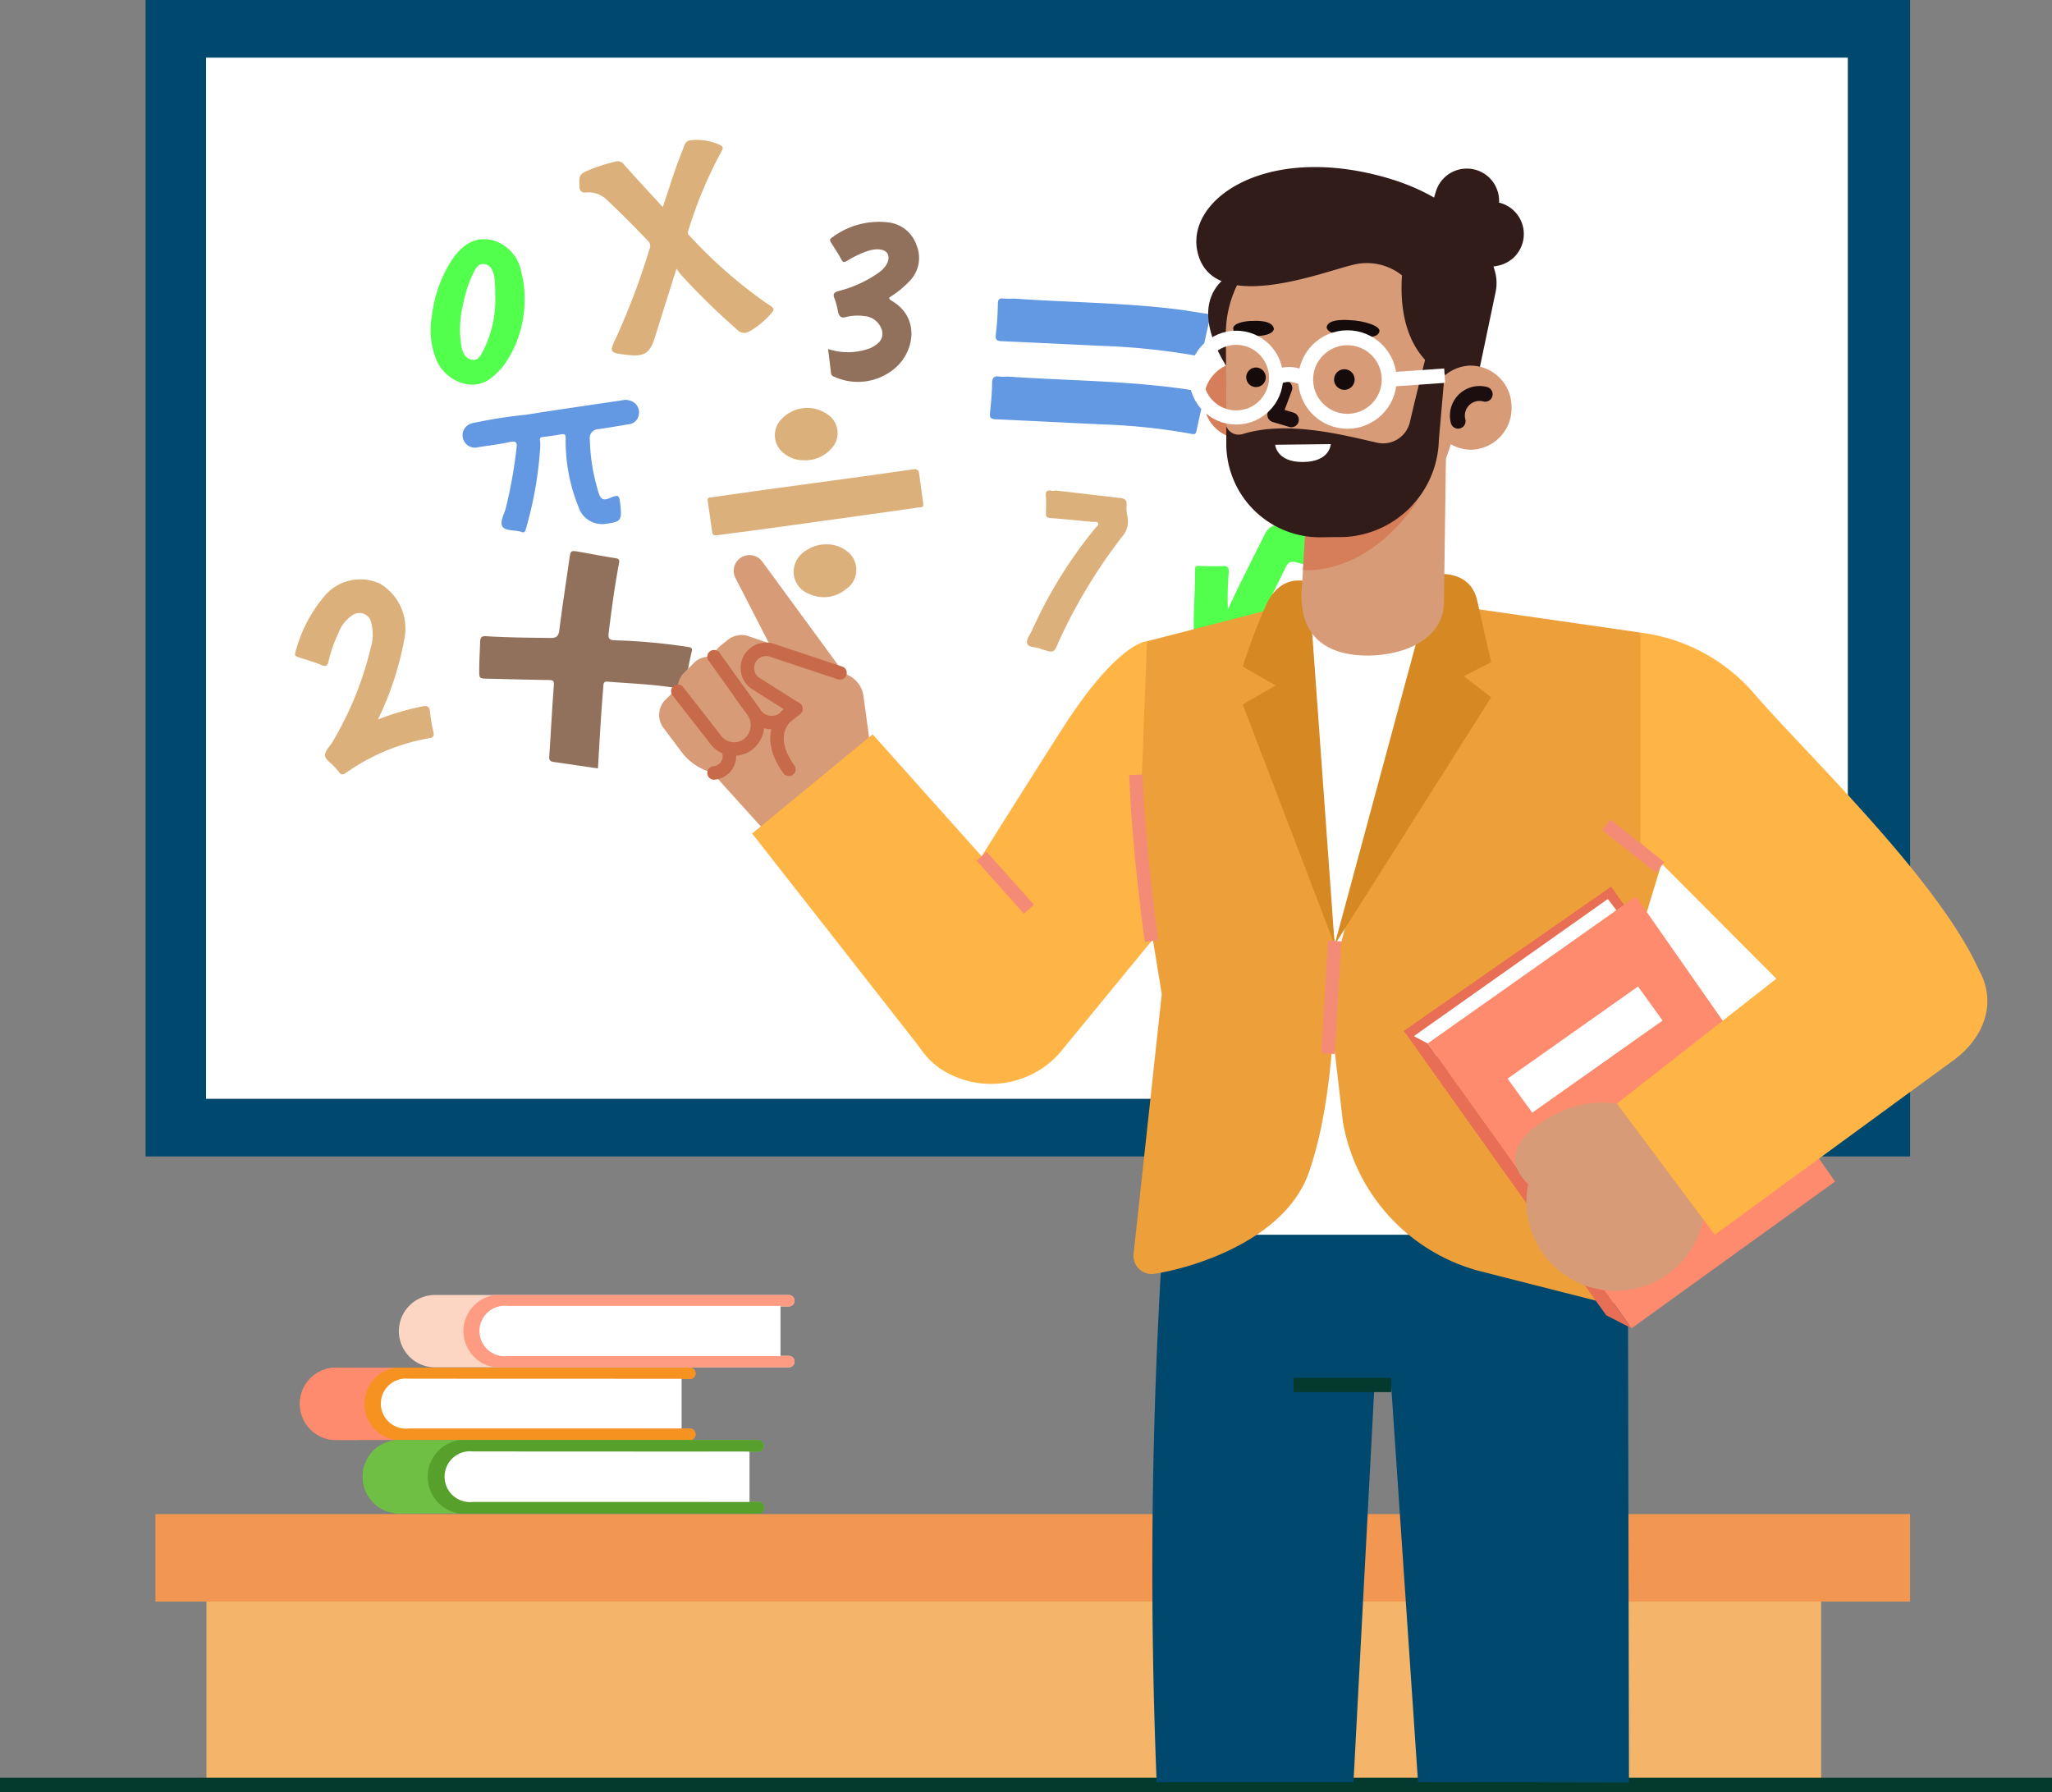<svg xmlns="http://www.w3.org/2000/svg" width="155.262" height="135.577"><rect width="100%" height="100%" fill="#808080" stroke="none"/><g data-name="Group 1461" transform="translate(-182 -1052.302)"><path data-name="Rectangle 154" fill="#00486e" d="M193.015 1052.302h133.51v87.491h-133.51z"/><path data-name="Rectangle 155" fill="#fff" d="M197.59 1056.663h124.222v78.77H197.59z"/><path data-name="Rectangle 156" fill="#f4b46a" d="M197.62 1171.47h122.173v15.82H197.62z"/><path data-name="Rectangle 157" fill="#f19751" d="M193.756 1166.85h132.769v6.621H193.756z"/><path data-name="Path 5988" d="M241.686 1151.142a.433.433 0 0 0 0-.867h-26.872a2.738 2.738 0 0 0 0 5.472h26.872a.433.433 0 1 0 0-.867h-3.646v-3.738z" fill="#fcd6c3"/><path data-name="Path 5989" d="M241.686 1151.142a.433.433 0 1 0 0-.867h-22.229a2.761 2.761 0 0 0 0 5.472h22.229a.433.433 0 1 0 0-.867h-3.646v-3.738z" fill="#fd9c83"/><path data-name="Path 5990" d="M220.405 1151.101a1.912 1.912 0 1 0 0 3.8h20.651v-3.8h-.143z" fill="#fff"/><path data-name="Path 5991" d="M234.195 1156.64a.433.433 0 1 0 0-.867h-26.872a2.738 2.738 0 0 0 0 5.472h26.872a.433.433 0 1 0 0-.867h-3.661v-3.738z" fill="#fe8b6e"/><path data-name="Path 5992" d="M209.239 1155.773h-1.916a2.738 2.738 0 0 0 0 5.472h1.915a2.738 2.738 0 0 1 0-5.472z" fill="#fe8b6e"/><path data-name="Path 5993" d="M234.195 1156.64a.433.433 0 1 0 0-.867h-22.229a2.761 2.761 0 0 0 0 5.472h22.229a.433.433 0 1 0 0-.867h-3.66v-3.738z" fill="#f69220"/><path data-name="Path 5994" d="M212.914 1156.61a1.893 1.893 0 1 0 0 3.764h20.659v-3.757h-.148z" fill="#fff"/><path data-name="Path 5995" d="M239.344 1162.127a.441.441 0 1 0 0-.882h-27.261a2.782 2.782 0 0 0 0 5.557h27.261a.441.441 0 1 0 0-.878h-3.7v-3.8z" fill="#6fbf44"/><path data-name="Path 5996" d="M214.032 1161.245h-1.949a2.782 2.782 0 0 0 0 5.557h1.949a2.782 2.782 0 1 1 0-5.557z" fill="#6fbf44"/><g data-name="Group 559" opacity=".7"><path data-name="Path 7475" d="M227.243 1110.438c-1.127-.166-2.227-.331-3.328-.487-.25-.036-.38-.1-.358-.409.126-1.786.209-3.575.348-5.36.027-.354-.03-.429-.373-.433-1.539-.019-3.076-.067-4.615-.1-.662-.015-.659-.01-.657-.651 0-.71.047-1.418.069-2.127.014-.425.18-.455.515-.433 1.584.1 3.172.106 4.759.13.466.007.658-.094.719-.6.217-1.775.5-3.542.75-5.313.1-.72.1-.723.781-.6.9.158 1.79.334 2.689.47.293.044.346.117.291.412-.33 1.742-.562 3.5-.781 5.257-.057.456.089.538.492.552a43.814 43.814 0 0 1 5.5.5c.29.047.359.094.284.405-.194.8-.331 1.619-.491 2.431-.047.239-.068.388-.435.32-1.8-.332-3.625-.378-5.441-.531-.283-.024-.3.158-.31.347-.063.808-.129 1.616-.18 2.425-.083 1.258-.153 2.52-.228 3.795z" fill="#643517"/><path data-name="Path 7476" d="M233.184 1072.633c-.576 1.831-1.1 3.484-1.615 5.141-.39 1.261-.785 1.528-2.1 1.377-1.395-.16-1.393-.178-.795-1.426a53.747 53.747 0 0 0 2.471-6.586.5.5 0 0 0-.094-.585 76.108 76.108 0 0 0-3.087-3.085 1.981 1.981 0 0 0-1.6-.608c-.37.033-.514-.1-.524-.474-.023-.886-.01-.911.834-1.266a13.749 13.749 0 0 1 1.881-.592.578.578 0 0 1 .656.218c.953 1.074 1.932 2.124 2.938 3.221.35-1.048.679-2.059 1.026-3.064.188-.542.41-1.073.611-1.61a.534.534 0 0 1 .485-.382 4.2 4.2 0 0 1 2.178.344c.251.12.3.224.142.493a32.753 32.753 0 0 0-2.518 6.018.286.286 0 0 0 .083.351 35.767 35.767 0 0 0 5.778 5.08c.764.488.764.48.117 1.138a5.783 5.783 0 0 1-1.32 1.018.711.711 0 0 1-.914-.074 54.1 54.1 0 0 1-4.25-4.144c-.112-.12-.202-.268-.383-.503z" fill="#cc8e41"/><path data-name="Path 7477" d="M274.909 1098.404c.31-.656.565-1.217.838-1.769.638-1.29 1.276-2.58 1.93-3.861a1.267 1.267 0 0 1 1.6-.729l10.041 2.6c.321.083.445.2.317.568a13.331 13.331 0 0 0-.426 1.612c-.068.316-.213.372-.5.295-2.853-.754-5.709-1.492-8.558-2.258-.446-.12-.667-.071-.888.386-1.316 2.71-2.673 5.4-4.015 8.1-.2.393-.359.8-.58 1.183a1.265 1.265 0 0 1-1.423.716 1.3 1.3 0 0 1-1-1.349c-.007-.539.074-1.078.08-1.617.015-1.406-.033-2.813.029-4.216.04-.9.076-1.789.073-2.685 0-.218.056-.275.289-.264a22.74 22.74 0 0 0 1.828.011c.34-.012.425.116.433.441a21.92 21.92 0 0 0-.068 2.836z" fill="#08ff00"/><path data-name="Path 7478" d="M210.593 1106.739a19.459 19.459 0 0 1 3.333-.987c.419-.088.573-.007.611.43a12.776 12.776 0 0 0 .265 1.547c.056.262-.022.372-.276.412a15.6 15.6 0 0 0-6.361 2.638c-.2.139-.351.165-.507-.055-.107-.151-.243-.281-.363-.422-.251-.293-.714-.534-.7-.884s.372-.659.568-.994a25.382 25.382 0 0 0 2.888-7.108 3.449 3.449 0 0 0 .047-1.854.913.913 0 0 0-1.493-.57 2.714 2.714 0 0 0-1 1.311 10.2 10.2 0 0 0-.752 2.147c-.07.335-.2.409-.546.26-.541-.232-1.12-.376-1.677-.573-.156-.056-.377-.083-.28-.375a10.711 10.711 0 0 1 2.252-4.32 3.537 3.537 0 0 1 4.159-.878 3.938 3.938 0 0 1 1.862 4.02 23.454 23.454 0 0 1-2.03 6.255z" fill="#cc8e41"/><path data-name="Path 7479" d="M222.879 1086.086a28.753 28.753 0 0 1-1.1 6.27c-.044.177-.132.272-.326.193a.8.8 0 0 0-.1-.035c-.465-.125-1.126-.027-1.346-.4-.2-.345.135-.9.26-1.348a36.162 36.162 0 0 0 .813-4.533c.063-.446-.024-.6-.524-.486-.773.174-1.566.256-2.349.384a.937.937 0 1 1-.432-1.82 36.938 36.938 0 0 1 4.051-.635c2.4-.385 4.81-.725 7.215-1.083a1.135 1.135 0 0 1 .964.187.912.912 0 0 1 .315.962.835.835 0 0 1-.7.651c-.781.132-1.563.263-2.347.378a.668.668 0 0 0-.641.8 14.4 14.4 0 0 0 .671 4.034c.135.413.3.6.792.394.741-.308.758-.268.845.529.125 1.137.038 1.251-1.076 1.4a1.874 1.874 0 0 1-2.1-1.294 13.261 13.261 0 0 1-.963-5.144c0-.307-.061-.382-.355-.328-.465.085-.934.149-1.4.207-.184.023-.219.1-.183.269a2.79 2.79 0 0 1 .016.448z" fill="#206dd6"/><path data-name="Path 7480" d="M258.731 1074.892c4.177.3 8.372.3 12.533.837.653.084 1.3.209 1.953.292.28.036.382.138.316.423-.2.838-.389 1.676-.562 2.519-.054.261-.151.31-.409.259a51.256 51.256 0 0 0-7.451-.762c-2.429-.122-4.858-.232-7.287-.343-.346-.016-.542-.062-.476-.522a21.916 21.916 0 0 0 .155-2.324c.011-.306.1-.42.417-.385a7.192 7.192 0 0 0 .811.006z" fill="#206dd6"/><path data-name="Path 7481" d="M258.248 1080.792c4.448.306 8.914.311 13.339.935.418.059.832.149 1.25.2.282.032.328.167.271.411-.2.854-.4 1.707-.578 2.565-.054.26-.159.265-.386.222a45.981 45.981 0 0 0-6.489-.705c-2.784-.125-5.566-.273-8.35-.4-.327-.015-.434-.121-.4-.455.078-.755.153-1.514.162-2.272.006-.445.17-.558.571-.5a4.407 4.407 0 0 0 .61-.001z" fill="#206dd6"/><path data-name="Path 7482" d="M244.656 1078.705a4.771 4.771 0 0 0 3.2-.068c.72-.341 1-.753.886-1.306a1.5 1.5 0 0 0-1.351-1.117 3.664 3.664 0 0 0-1.362.067c-.388.123-.551-.048-.624-.409a5.14 5.14 0 0 0-.261-.975c-.167-.4 0-.492.349-.588a9.23 9.23 0 0 0 2.972-1.362c.627-.451.9-1.011.7-1.431-.174-.366-.818-.459-1.529-.219a7.613 7.613 0 0 0-1.547.741c-.246.151-.317.107-.442-.125-.231-.431-.5-.844-.766-1.253-.122-.186-.093-.285.09-.4a5.92 5.92 0 0 1 4.246-1.133 2.56 2.56 0 0 1 2.131 1.724 2.5 2.5 0 0 1-.535 2.724 7.393 7.393 0 0 1-1.531 1.237c-.006.16.119.2.21.258 2.16 1.289 1.685 3.862.212 5.1a4.325 4.325 0 0 1-4.609.623.3.3 0 0 1-.22-.292 459.61 459.61 0 0 0-.219-1.796z" fill="#643517"/><path data-name="Path 7483" d="M236.363 1092.782c-.315.05-.444.017-.475-.218-.107-.8-.233-1.6-.346-2.4-.034-.237.153-.216.3-.237 1.387-.2 2.774-.4 4.162-.588 2.358-.324 4.718-.64 7.077-.964q2.007-.275 4.012-.565c.26-.037.411.014.448.31.1.77.212 1.538.321 2.307.038.269-.16.241-.324.265-1.17.164-2.34.331-3.51.494q-3.912.545-7.825 1.087c-1.32.178-2.64.35-3.84.509z" fill="#cc8e41"/><path data-name="Path 7484" d="M221.692 1074.757a8.606 8.606 0 0 1-1.476 5.055 5.642 5.642 0 0 1-.975 1.027c-1.478 1.244-3.566.25-4.219-1.3a6 6 0 0 1-.339-3.373 9.934 9.934 0 0 1 1.536-4.241c.919-1.308 1.931-1.778 3.225-1.4a3.1 3.1 0 0 1 2.021 2.463 7.167 7.167 0 0 1 .227 1.769zm-2.225-.163a9.151 9.151 0 0 0-.065-1.356c-.1-.452-.258-.893-.757-.957-.514-.066-.7.418-.88.781a8.964 8.964 0 0 0-.7 2.158 8 8 0 0 0-.142 3.355c.1.467.323.9.846.952.46.044.625-.383.809-.724a8.477 8.477 0 0 0 .889-4.209z" fill="#08ff00"/><path data-name="Path 7485" d="M261.829 1089.406l4.929.572c.326.038.524.157.485.541a3.134 3.134 0 0 0 .072.907 1.714 1.714 0 0 1-.388 1.448 40.163 40.163 0 0 0-4.691 7.689c-.042.092-.087.183-.126.277-.365.87-.364.87-1.28.582a.894.894 0 0 1-.095-.035c-.337-.151-.877-.074-1-.372-.135-.316.214-.705.367-1.055a34.1 34.1 0 0 1 4.8-7.732c.082-.1.247-.186.187-.333-.073-.176-.268-.094-.409-.108-1.092-.106-2.184-.214-3.277-.3-.245-.02-.262-.149-.261-.334 0-.44.031-.884-.01-1.32-.036-.385.112-.469.447-.4a1.271 1.271 0 0 0 .253 0z" fill="#cc8e41"/><path data-name="Path 7486" d="M244.447 1093.488a2.451 2.451 0 0 1 1.848.7 1.754 1.754 0 0 1-.305 2.7 2.6 2.6 0 0 1-2.764.346 1.8 1.8 0 0 1-1.176-1.578 1.9 1.9 0 0 1 1.016-1.751 2.542 2.542 0 0 1 1.381-.417z" fill="#cc8e41"/><path data-name="Path 7487" d="M242.795 1087.12a2.239 2.239 0 0 1-1.442-.494 1.72 1.72 0 0 1-.417-2.379 2.665 2.665 0 0 1 3.877-.442 1.692 1.692 0 0 1 .076 2.447 2.591 2.591 0 0 1-2.094.868z" fill="#cc8e41"/></g><path data-name="Path 5997" d="M239.344 1162.127a.441.441 0 1 0 0-.882h-22.552a2.808 2.808 0 0 0 0 5.565h22.552a.441.441 0 1 0 0-.878h-3.7v-3.8z" fill="#57a02b"/><path data-name="Path 5998" d="M217.775 1162.112a1.922 1.922 0 1 0 0 3.82h20.936v-3.81h-.152z" fill="#fff"/><path data-name="Line 50" fill="none" stroke="#033a2d" stroke-miterlimit="10" stroke-width="1.08" d="M182 1187.339h155.262"/><path data-name="Path 5999" d="M305.162 1142.031l.093 45.126-15.961-.026-2.03-29.943h-1.271l-1.585 29.953h-14.89a394.465 394.465 0 0 1 .741-45.107z" fill="#00486e"/><path data-name="Line 51" fill="none" stroke="#033a2d" stroke-miterlimit="10" stroke-width="1.08" d="M287.264 1157.084h-7.388"/><path data-name="Path 6000" d="M268.788 1100.814s-2.193 0-6.484 6.732c-2.623 4.12-8.151 12.86-10.87 17.335a6.209 6.209 0 0 0 1.615 8.206 6.95 6.95 0 0 0 9.136-1.13l11.737-14.3z" fill="#feb546"/><path data-name="Path 6001" d="M247.881 1108.987l-.545-4.016a2.049 2.049 0 0 0-1.449-1.7l-4.764-1.423a1.549 1.549 0 0 0-1.789.719 1.549 1.549 0 0 0 .6 2.127l2.279 1.241s-3.164 2.516-.111 5.891z" fill="#d79b77"/><path data-name="Path 6002" d="M245.887 1103.267l-6.214-8.484a1.2 1.2 0 0 0-1.76-.182 1.193 1.193 0 0 0-.263 1.434l3.909 7.614z" fill="#d79b77"/><path data-name="Path 6003" d="M240.906 1101.207l-2.386-.811a1.66 1.66 0 0 0-1.445.308l-.552.441a1.66 1.66 0 0 0-.419 2.082l3.045 5.428 3.92-2.886z" fill="#d79b77"/><path data-name="Path 6004" d="M236.536 1101.985h-.889a1.626 1.626 0 0 0-1.137.463l-.741.741a1.619 1.619 0 0 0-.485 1.16 1.623 1.623 0 0 0 .326.974l3.9 5.187 3.383-2.519z" fill="#d79b77"/><path data-name="Path 6005" d="M235.109 1104.041h-.871a1.615 1.615 0 0 0-1.137.467l-.741.719a1.634 1.634 0 0 0-.485 1.164 1.619 1.619 0 0 0 .322.974l1.371 1.827a4.238 4.238 0 0 0 5.928.852z" fill="#d79b77"/><path data-name="Path 6006" d="M235.432 1110.254l4.968 5.494 7.48-6.769-3.1-3.972h-3.879l-3.383 2.345z" fill="#d79b77"/><path data-name="Path 6007" d="M245.561 1103.212l-5.187-1.723a1.412 1.412 0 0 0-1.76.93h0a1.415 1.415 0 0 0 .474 1.53l3.123 1.978s-2.816 1.375-.519 4.579" fill="none" stroke="#c66a4a" stroke-linecap="round" stroke-linejoin="round" stroke-width="1.02"/><path data-name="Path 6008" d="M236.025 1101.985l3.116 4.338a1.538 1.538 0 0 0 2.223.3l.863-.7" fill="none" stroke="#c66a4a" stroke-linecap="round" stroke-linejoin="round" stroke-width="1.02"/><path data-name="Path 6009" d="M233.287 1104.593l2.8 3.586a1.747 1.747 0 0 0 2.464.474h0a1.852 1.852 0 0 0 .4-2.593l-.9-1.23" fill="none" stroke="#c66a4a" stroke-linecap="round" stroke-linejoin="round" stroke-width="1.02"/><path data-name="Path 6010" d="M236.025 1110.781a1.277 1.277 0 0 0 1.067-1.764" fill="none" stroke="#c66a4a" stroke-linecap="round" stroke-linejoin="round" stroke-width="1.02"/><path data-name="Path 6011" d="M251.56 1131.507l-12.649-16.144 9.118-7.506 11.826 13.234z" fill="#feb546"/><path data-name="Line 52" fill="none" stroke="#f48b76" stroke-miterlimit="10" stroke-width="1.02" d="M256.272 1117.082l3.583 4.009"/><path data-name="Rectangle 158" fill="#fff" d="M271.288 1116.316h29.402v29.402h-29.402z"/><path data-name="Path 6012" d="M280.428 1097.817s1.6 19.588 2.56 25.99l8.173-25.119z" fill="#fff"/><path data-name="Path 6013" d="M290.221 1097.872l15.894 2.286 1.8 16.817-2.364 7.817-.03 24.423a1.708 1.708 0 0 1-2.16 1.641l-9.551-2.427a14.2 14.2 0 0 1-10.2-11.237l-1.13-9.77z" fill="#eda03a"/><path data-name="Path 6014" d="M290.554 1095.75s2.682-.437 3.216 1.986 1.06 4.664 1.06 4.664l-2.078 1.063 2.078 1.593-11.856 18.744z" fill="#d68922"/><path data-name="Path 6015" d="M280.429 1097.817l-11.641 3-.619 16.039 1.734 10.659-2.123 19.58a1.378 1.378 0 0 0 1.567 1.578c3.145-.489 9.922-2.638 11.685-7.665 2.393-6.817 1.956-17.2 1.956-17.2z" fill="#eda03a"/><path data-name="Path 6016" d="M281.009 1096.339s-2.123-.83-3.279 1.882a47.128 47.128 0 0 0-1.7 4.513l2.49 1.43-2.49 1.43 6.958 18.213z" fill="#d68922"/><path data-name="Path 6017" d="M269.128 1123.495s-.96-6.643-1.178-12.578" fill="none" stroke="#f48b76" stroke-miterlimit="10" stroke-width="1.02"/><path data-name="Line 53" fill="none" stroke="#f48b76" stroke-miterlimit="10" stroke-width="1.02" d="M282.989 1123.496l-.508 8.518"/><path data-name="Path 6018" d="M306.114 1100.162a13.582 13.582 0 0 1 8.6 4.6c3.627 4.257 13.912 13.967 17.043 20.977l-13.29 2.675-12.353-12.388z" fill="#feb546"/><path data-name="Line 54" fill="none" stroke="#f48b76" stroke-miterlimit="10" stroke-width="1.02" d="M307.619 1117.931l-4.087-3.227"/><path data-name="Path 6019" d="M288.216 1130.294l15.687-10.911 2.693 3.738-15.37 10.467z" fill="#e86e56"/><path data-name="Path 6020" d="M305.002 1122.077l-1.349-1.76-14.678 10.377 1.426 1.745z" fill="#fff"/><path data-name="Path 6021" d="M290.024 1131.246l15.424 21.548 15.4-11.1-15.071-21.57z" fill="#fe8b6e"/><path data-name="Path 6022" d="M290.026 1131.246l-1.808-.952 15.308 21.511 1.923.989z" fill="#e86e56"/><path data-name="Path 6023" d="M307.8 1129.512l-9.866 6.969-1.867-2.575 9.87-6.969z" fill="#fff"/><path data-name="Path 6024" d="M308.133 1148.737a6.754 6.754 0 1 0-9.41-1.649 6.754 6.754 0 0 0 9.41 1.649z" fill="#d79b77"/><path data-name="Path 6025" d="M297.638 1141.875s-2.434-1.886.3-4.138 7.514-3.649 11.856 1.593z" fill="#d79b77"/><path data-name="Path 6026" d="M321.475 1122.377l-17.135 13.419 7.41 9.922 17.784-13c2.827-1.93 3.7-4.946 1.9-7.5-1.604-2.289-7.647-5.464-9.959-2.841z" fill="#feb546"/><path data-name="Path 6027" d="M275.448 1072.887s-4.994 1.852.663 9l1.412-8.984z" fill="#321c1a"/><path data-name="Path 6028" d="M278.902 1082.552a2.911 2.911 0 1 1-3.034-2.864 2.964 2.964 0 0 1 3.034 2.864z" fill="#d67e59"/><path data-name="Path 6029" d="M281.099 1086.943l-.574 9.533c-.37 3.5 1.323 5.254 4.516 5.413 2.727.137 6.154-1 6.213-3.961l.207-15.042z" fill="#d79b77"/><path data-name="Path 6030" d="M280.591 1095.423s6.784.889 10.963-9.633c1.06-2.66-10.414.163-10.414.163z" fill="#d67e59"/><path data-name="Path 6031" d="M282.736 1092.948c-4.372-.1-7.9-3.742-7.94-7.432l-.041-7.725a8.479 8.479 0 0 1 7.94-8.681c4.583-.219 9.262 3.4 9.47 8.151l-.041 6.02a9.636 9.636 0 0 1-9.388 9.667z" fill="#d79b77"/><path data-name="Path 6032" d="M292.206 1080.915c-.274.085-4.576-1.067-4.127-7.78a4.261 4.261 0 0 0-3.764-.782c-2.33.552-10.611 3.831-11.707-.993-.882-3.857 4.85-8.025 13.627-5.794 6.669 1.689 8.432 5.557 8.892 7.321a3.238 3.238 0 0 1 .033 1.519l-1.356 6.48z" fill="#321c1a"/><path data-name="Path 6033" d="M296.366 1082.99a3.142 3.142 0 0 1-2.938 3.334 3.108 3.108 0 0 1-3.208-3.027 3.149 3.149 0 0 1 2.938-3.334 3.112 3.112 0 0 1 3.208 3.027z" fill="#d79b77"/><path data-name="Path 6034" d="M292.325 1084.165a1.675 1.675 0 0 1 2.049-2.038" fill="none" stroke="#1c0e0e" stroke-linecap="round" stroke-linejoin="round" stroke-width="1.13"/><path data-name="Path 6035" d="M290.061 1078.633s-.63 2.364-1.382 5.6a2.086 2.086 0 0 1-2.493 1.56c-2.634-.6-6.824-1.7-10.2-.641a1.011 1.011 0 0 1-1.2-.6v1.4a7.087 7.087 0 0 0 7.169 7l1.778-.022a7.534 7.534 0 0 0 7.136-7.347l.537-6.139z" fill="#321c1a"/><path data-name="Path 6036" d="M294.854 1070.008l-2.771.482.9-2.99" fill="none" stroke="#321c1a" stroke-linecap="round" stroke-linejoin="round" stroke-width="4.89"/><path data-name="Path 6037" d="M279.214 1081.656l-.756 2.03 1.252.374" fill="none" stroke="#1c0e0e" stroke-linecap="round" stroke-linejoin="round" stroke-width="1.13"/><path data-name="Path 6038" d="M284.204 1076.529s-1.786-.2-1.823.556c0 0 0 .511 1.549.648s2.286.144 2.438-.33-1.327-.852-2.164-.874z" fill="#160b0b"/><path data-name="Path 6039" d="M276.797 1076.58s1.482-.119 1.589.589c0 0 .056.482-1.241.559s-1.715-.1-1.827-.493c-.129-.444.786-.658 1.479-.655z" fill="#160b0b"/><path data-name="Path 6040" d="M277.776 1080.875a.741.741 0 1 1-.741-.771.763.763 0 0 1 .741.771z" fill="#160b0b"/><path data-name="Path 6041" d="M284.497 1081.008a.778.778 0 1 1-.495-.716.771.771 0 0 1 .495.716z" fill="#160b0b"/><path data-name="Path 6042" d="M278.483 1085.95l4.205-.048s-.033 1.337-2.1 1.352c-2.009.019-2.105-1.304-2.105-1.304z" fill="#fff"/><ellipse data-name="Ellipse 35" cx="3.16" cy="3.16" rx="3.16" ry="3.16" transform="translate(280.792 1077.855)" fill="none" stroke="#fff" stroke-miterlimit="10" stroke-width="1.13"/><ellipse data-name="Ellipse 36" cx="3.016" cy="3.016" rx="3.016" ry="3.016" transform="translate(272.518 1077.855)" fill="none" stroke="#fff" stroke-miterlimit="10" stroke-width="1.07"/><path data-name="Path 6043" d="M278.55 1080.871a2.179 2.179 0 0 1 2.223.144" fill="none" stroke="#fff" stroke-miterlimit="10" stroke-width="1.13"/><path data-name="Line 55" fill="none" stroke="#fff" stroke-miterlimit="10" stroke-width="1.09" d="M287.112 1081.015l4.198-.293"/></g></svg>